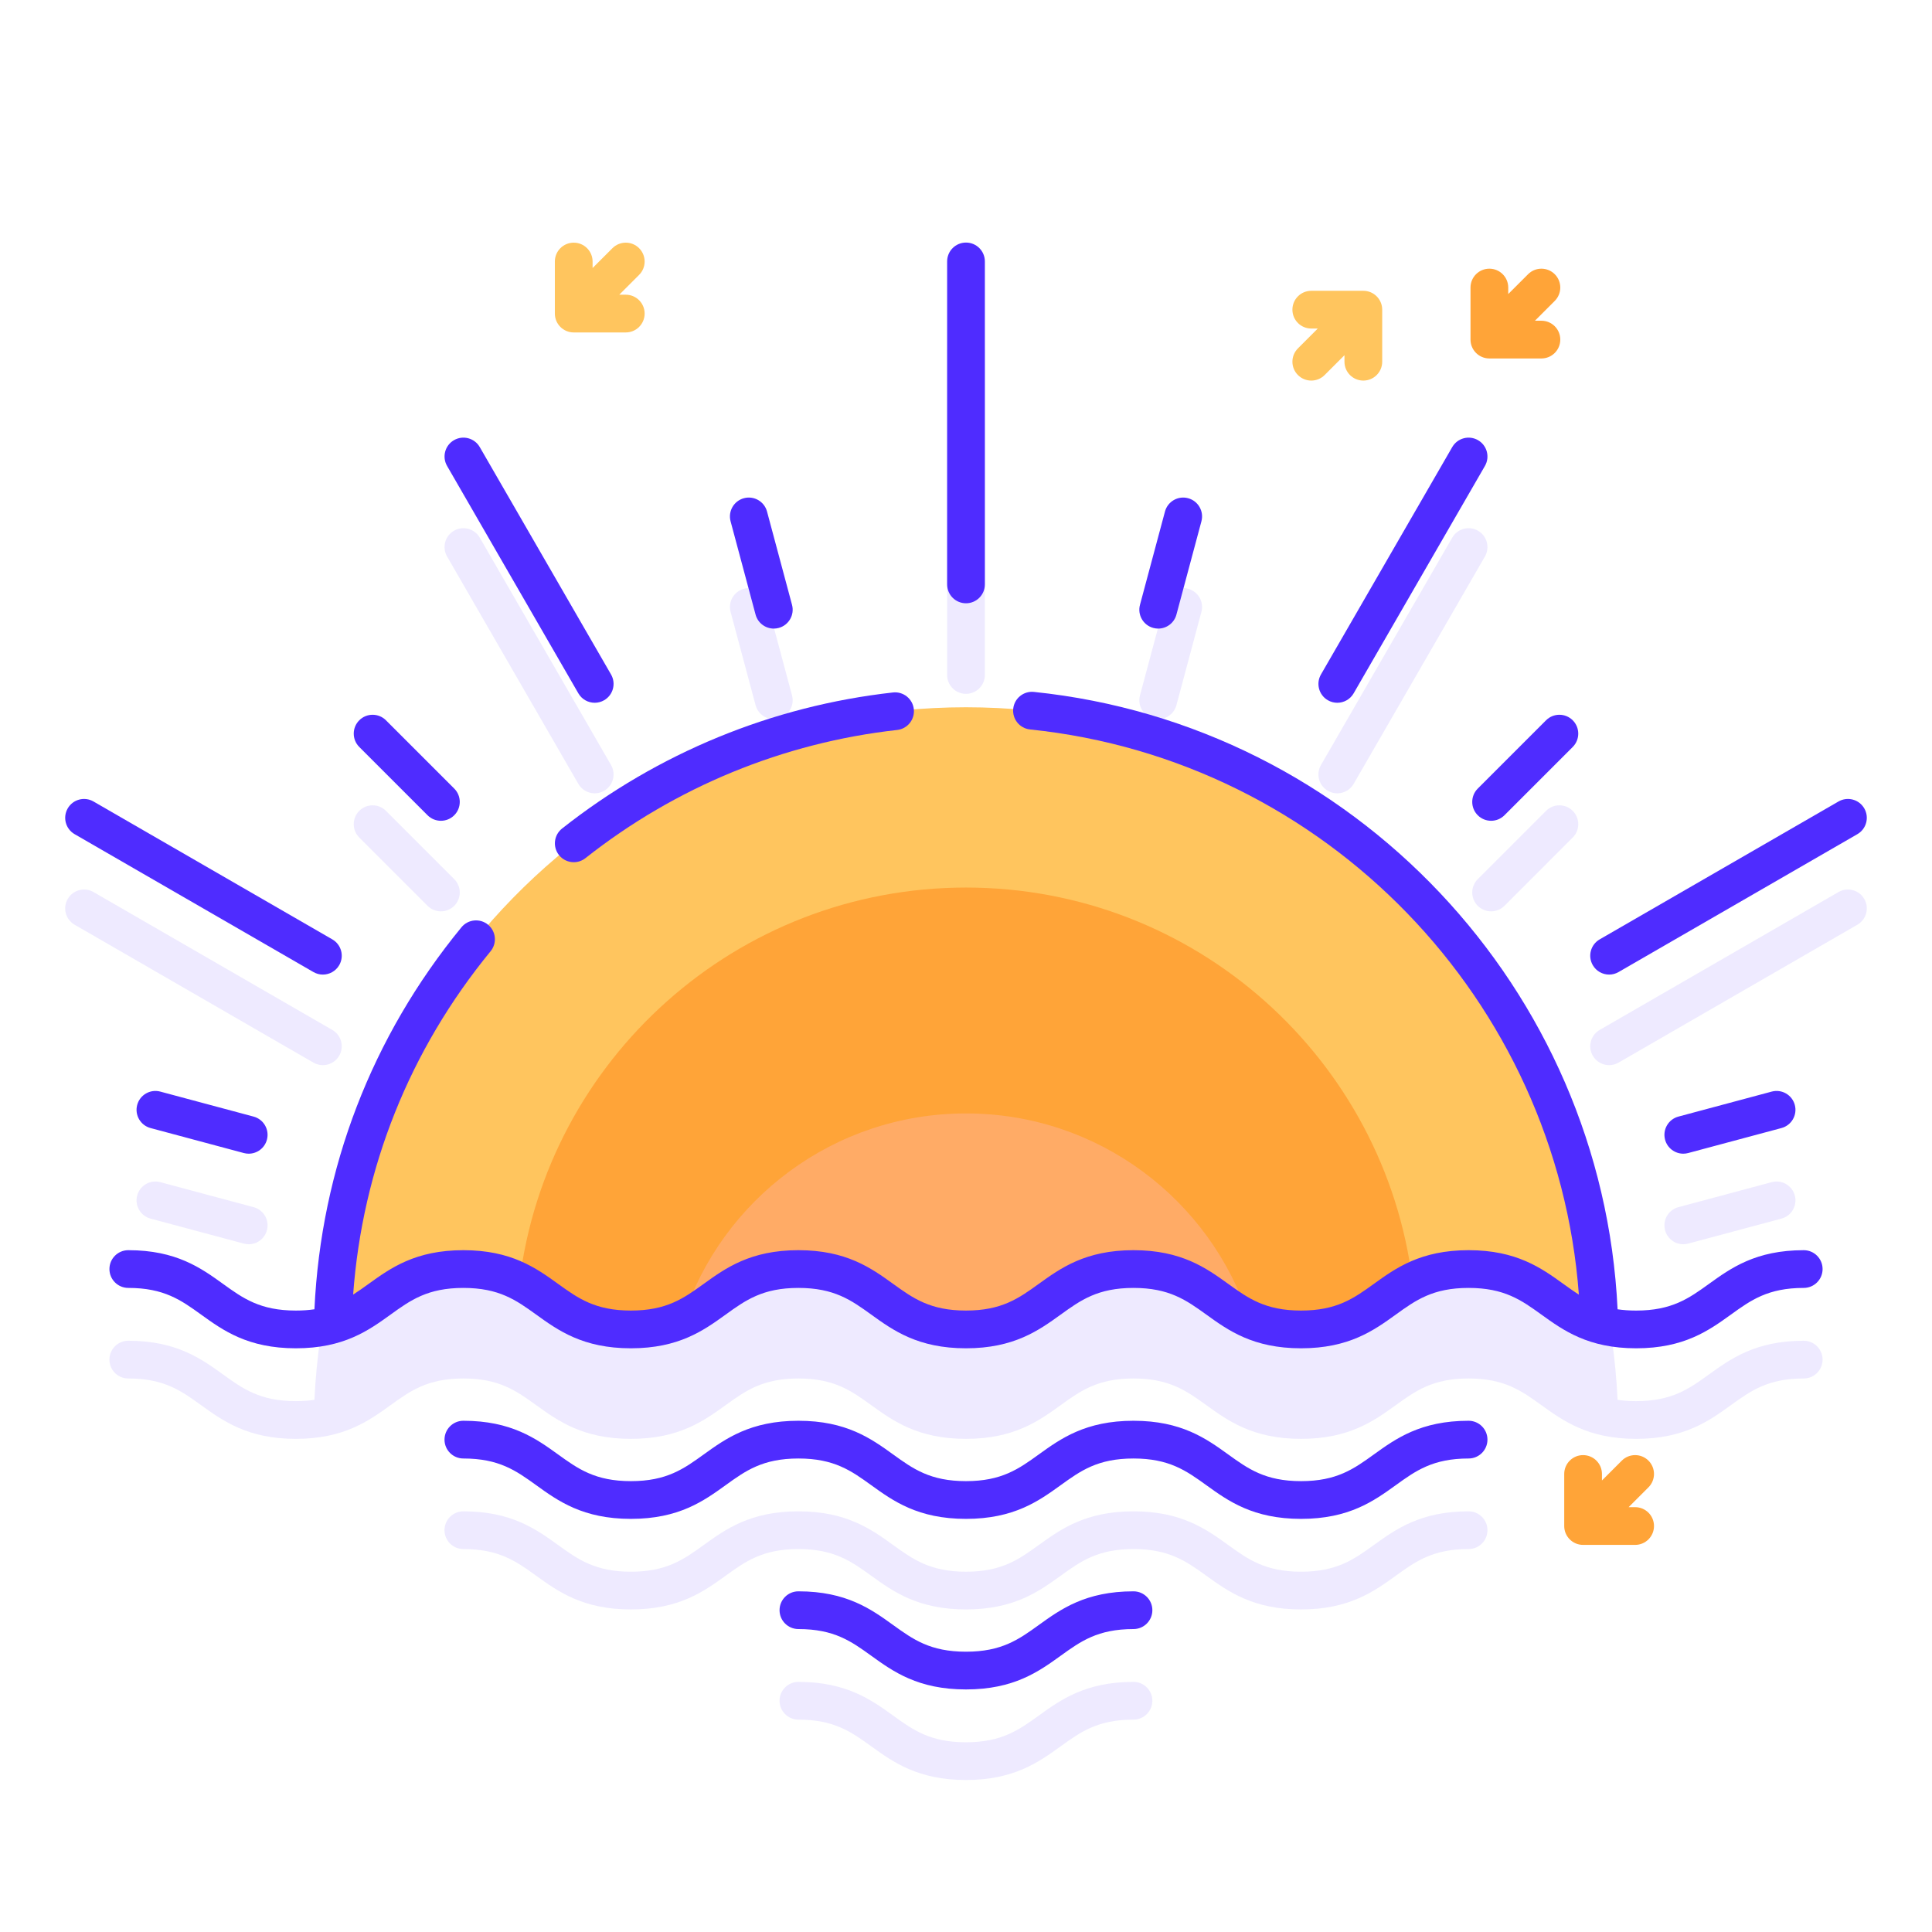 <svg xmlns="http://www.w3.org/2000/svg" xmlns:xlink="http://www.w3.org/1999/xlink" id="Capa_1" enable-background="new 0 0 512 512" height="512" viewBox="0 0 512 512" width="512"><linearGradient id="SVGID_1_" gradientUnits="userSpaceOnUse" x1="15.84" x2="558.827" y1="-84.975" y2="571.716"><stop offset=".001" stop-color="#b3b3ff"/><stop offset=".992" stop-color="#ffe8dc" stop-opacity="0"/></linearGradient><g><g><g fill="#4f2cff" opacity=".1"><path d="m478.003 355.314c-12.716 0-19.309 4.751-25.126 8.943-5.255 3.787-9.793 7.057-19.28 7.057-1.809 0-3.435-.12-4.924-.339-2.07-43.765-20.402-84.596-51.887-115.348-32.48-31.724-75.377-49.195-120.786-49.195s-88.305 17.471-120.786 49.195c-31.485 30.752-49.817 71.582-51.887 115.346-1.49.219-3.119.34-4.931.34-9.486 0-14.023-3.27-19.276-7.056-5.816-4.192-12.409-8.944-25.123-8.944-2.761 0-5 2.239-5 5s2.239 5 5 5c9.486 0 14.023 3.27 19.276 7.056 5.816 4.192 12.409 8.944 25.123 8.944s19.307-4.751 25.124-8.944c5.253-3.786 9.791-7.056 19.276-7.056s14.023 3.27 19.276 7.056c5.816 4.192 12.409 8.944 25.123 8.944 12.712 0 19.305-4.751 25.121-8.944 5.252-3.786 9.789-7.056 19.273-7.056 9.485 0 14.022 3.27 19.276 7.056 5.816 4.192 12.409 8.944 25.123 8.944 12.713 0 19.306-4.751 25.124-8.944 5.253-3.786 9.79-7.056 19.276-7.056s14.024 3.27 19.278 7.056c5.816 4.192 12.409 8.944 25.124 8.944 12.714 0 19.307-4.751 25.124-8.944 5.253-3.786 9.79-7.056 19.276-7.056 9.487 0 14.025 3.27 19.28 7.057 5.817 4.192 12.41 8.943 25.126 8.943s19.309-4.751 25.126-8.943c5.255-3.787 9.793-7.057 19.28-7.057 2.762 0 5-2.239 5-5s-2.237-4.999-4.999-4.999z"/><path d="m389.19 400.517c-12.714 0-19.307 4.751-25.124 8.944-5.253 3.786-9.79 7.056-19.276 7.056s-14.024-3.27-19.277-7.056c-5.817-4.192-12.41-8.944-25.125-8.944-12.714 0-19.307 4.751-25.124 8.944-5.253 3.786-9.79 7.056-19.276 7.056s-14.023-3.27-19.276-7.056c-5.816-4.192-12.409-8.944-25.123-8.944-12.713 0-19.305 4.751-25.121 8.944-5.252 3.786-9.789 7.056-19.273 7.056-9.485 0-14.022-3.27-19.276-7.056-5.816-4.192-12.409-8.944-25.123-8.944-2.761 0-5 2.239-5 5s2.239 5 5 5c9.486 0 14.023 3.27 19.276 7.056 5.816 4.192 12.409 8.944 25.123 8.944 12.712 0 19.305-4.751 25.121-8.944 5.252-3.786 9.789-7.056 19.273-7.056 9.485 0 14.022 3.27 19.276 7.056 5.816 4.192 12.409 8.944 25.123 8.944 12.713 0 19.306-4.751 25.124-8.944 5.253-3.786 9.79-7.056 19.276-7.056s14.024 3.27 19.278 7.056c5.816 4.192 12.409 8.944 25.124 8.944 12.714 0 19.307-4.751 25.124-8.944 5.253-3.786 9.79-7.056 19.276-7.056 2.762 0 5-2.239 5-5s-2.238-5-5-5z"/><path d="m300.388 445.718c-12.714 0-19.307 4.751-25.124 8.944-5.253 3.786-9.79 7.056-19.276 7.056s-14.023-3.27-19.276-7.056c-5.816-4.192-12.409-8.944-25.123-8.944-2.761 0-5 2.239-5 5s2.239 5 5 5c9.485 0 14.022 3.27 19.276 7.056 5.816 4.192 12.409 8.944 25.123 8.944 12.713 0 19.306-4.751 25.124-8.944 5.253-3.786 9.79-7.056 19.276-7.056 2.762 0 5-2.239 5-5s-2.239-5-5-5z"/><path d="m256 183.875c2.762 0 5-2.239 5-5v-85.593c0-2.761-2.238-5-5-5-2.761 0-5 2.239-5 5v85.594c0 2.761 2.239 4.999 5 4.999z"/><path d="m200.235 186.875c.599 2.234 2.619 3.708 4.827 3.708.428 0 .864-.056 1.297-.172 2.667-.715 4.25-3.457 3.536-6.124l-6.624-24.722c-.715-2.667-3.456-4.25-6.124-3.536-2.667.715-4.25 3.457-3.536 6.124z"/><path d="m153.271 207.741c.926 1.604 2.606 2.501 4.335 2.501.848 0 1.708-.216 2.495-.671 2.392-1.381 3.211-4.438 1.83-6.83l-34.791-60.261c-1.38-2.391-4.437-3.21-6.83-1.83-2.392 1.381-3.211 4.438-1.83 6.83z"/><path d="m113.308 240.052c.977.976 2.256 1.464 3.536 1.464s2.559-.488 3.536-1.464c1.953-1.953 1.953-5.119 0-7.071l-18.098-18.098c-1.953-1.952-5.118-1.952-7.071 0-1.953 1.953-1.953 5.119 0 7.071z"/><path d="m85.563 282.275c1.728 0 3.409-.897 4.335-2.501 1.381-2.392.562-5.449-1.83-6.83l-63.291-36.541c-2.393-1.381-5.45-.561-6.83 1.83-1.381 2.392-.562 5.449 1.83 6.83l63.291 36.541c.788.455 1.647.671 2.495.671z"/><path d="m42.481 313.284c-2.669-.715-5.408.869-6.124 3.536-.715 2.667.868 5.409 3.536 6.124l24.721 6.624c.434.116.869.172 1.297.172 2.208 0 4.228-1.474 4.827-3.708.715-2.667-.868-5.409-3.536-6.124z"/><path d="m305.641 190.411c.434.116.868.172 1.297.172 2.208 0 4.229-1.474 4.827-3.708l6.624-24.722c.714-2.667-.869-5.409-3.536-6.124-2.668-.714-5.409.868-6.124 3.536l-6.624 24.722c-.714 2.667.869 5.409 3.536 6.124z"/><path d="m351.898 209.571c.787.455 1.647.671 2.495.671 1.729 0 3.409-.897 4.335-2.501l34.792-60.261c1.381-2.392.562-5.449-1.83-6.83-2.393-1.381-5.45-.561-6.83 1.83l-34.792 60.261c-1.38 2.392-.561 5.449 1.83 6.83z"/><path d="m391.622 240.052c.976.976 2.256 1.464 3.535 1.464s2.56-.488 3.535-1.464l18.097-18.098c1.953-1.953 1.953-5.119 0-7.071-1.951-1.952-5.119-1.952-7.07 0l-18.097 18.098c-1.953 1.952-1.953 5.118 0 7.071z"/><path d="m494.053 238.233c-1.38-2.391-4.438-3.212-6.83-1.83l-63.291 36.541c-2.392 1.381-3.211 4.438-1.83 6.83.926 1.604 2.606 2.501 4.335 2.501.848 0 1.708-.216 2.495-.671l63.291-36.541c2.391-1.381 3.211-4.438 1.83-6.83z"/><path d="m446.089 329.739c.428 0 .863-.056 1.297-.172l24.722-6.624c2.667-.715 4.25-3.457 3.536-6.124-.715-2.667-3.451-4.251-6.124-3.536l-24.722 6.624c-2.667.715-4.25 3.457-3.536 6.124.598 2.235 2.619 3.708 4.827 3.708z"/></g><g><g><path d="m423.82 351.033c-13.1-3.79-16.28-14.72-34.63-14.72-22.2 0-22.2 16-44.4 16s-22.2-16-44.4-16-22.2 16-44.4 16-22.2-16-44.4-16-22.2 16-44.4 16c-22.19 0-22.19-16-44.39-16-18.35 0-21.53 10.93-34.62 14.72 2.26-90.74 76.54-163.6 167.82-163.6s165.56 72.86 167.82 163.6z" fill="#ffc55e"/><path d="m374.32 339.6c-9.22 4.69-13.81 12.71-29.53 12.71-22.2 0-22.2-16-44.4-16s-22.2 16-44.4 16-22.2-16-44.4-16-22.2 16-44.4 16c-15.7 0-20.29-8.01-29.51-12.7 7.3-58.86 57.5-104.4 118.32-104.4s111.02 45.54 118.32 104.39z" fill="#ffa438"/><path d="m331.07 349.56c-10.02-4.56-14.32-13.25-30.68-13.25-22.2 0-22.2 16-44.4 16s-22.2-16-44.4-16c-16.34 0-20.65 8.67-30.65 13.24 10.28-31.62 40-54.48 75.06-54.48s64.78 22.86 75.07 54.49z" fill="#ffab66"/></g><g fill="#4f2cff"><path d="m148.127 226.592c.986 1.25 2.449 1.901 3.927 1.901 1.085 0 2.178-.352 3.096-1.076 23.882-18.858 52.446-30.604 82.604-33.968 2.745-.306 4.722-2.779 4.415-5.523-.306-2.744-2.782-4.72-5.522-4.415-32.019 3.571-62.342 16.04-87.693 36.058-2.169 1.712-2.539 4.856-.827 7.023z"/><path d="m478.003 331.314c-12.716 0-19.309 4.751-25.126 8.943-5.255 3.787-9.793 7.057-19.28 7.057-1.808 0-3.434-.12-4.922-.339-4.04-84.84-69.876-154.831-154.672-163.61-2.746-.283-5.204 1.712-5.488 4.459s1.712 5.204 4.459 5.488c78.423 8.118 139.63 71.819 145.443 149.771-1.385-.874-2.719-1.831-4.1-2.827-5.817-4.192-12.41-8.943-25.126-8.943-12.714 0-19.307 4.751-25.124 8.944-5.253 3.786-9.79 7.056-19.276 7.056s-14.024-3.27-19.278-7.056c-5.816-4.192-12.409-8.944-25.124-8.944-12.714 0-19.307 4.751-25.124 8.944-5.253 3.786-9.79 7.056-19.275 7.056-9.486 0-14.023-3.27-19.276-7.057-5.817-4.192-12.409-8.943-25.123-8.943-12.713 0-19.305 4.751-25.121 8.944-5.253 3.786-9.789 7.056-19.273 7.056-9.485 0-14.022-3.27-19.275-7.056-5.816-4.192-12.409-8.944-25.123-8.944s-19.307 4.751-25.124 8.944c-1.378.993-2.708 1.948-4.09 2.821 2.459-33.507 14.962-64.82 36.433-90.993 1.752-2.135 1.441-5.286-.694-7.037-2.133-1.75-5.284-1.44-7.036.694-23.781 28.989-37.206 63.914-38.959 101.231-1.49.219-3.119.34-4.93.34-9.485 0-14.022-3.27-19.275-7.056-5.816-4.192-12.409-8.944-25.123-8.944-2.762 0-5 2.239-5 5s2.238 5 5 5c9.485 0 14.022 3.27 19.275 7.056 5.816 4.192 12.409 8.944 25.123 8.944s19.307-4.751 25.124-8.944c5.253-3.786 9.79-7.056 19.276-7.056 9.485 0 14.022 3.27 19.275 7.056 5.816 4.192 12.409 8.944 25.123 8.944 12.713 0 19.305-4.751 25.121-8.944 5.253-3.786 9.789-7.056 19.273-7.056 9.485 0 14.022 3.27 19.275 7.056 5.817 4.192 12.41 8.944 25.124 8.944s19.306-4.751 25.123-8.943c5.253-3.787 9.79-7.057 19.276-7.057s14.024 3.27 19.278 7.056c5.816 4.192 12.409 8.944 25.124 8.944 12.714 0 19.307-4.751 25.124-8.944 5.253-3.786 9.79-7.056 19.276-7.056 9.487 0 14.025 3.27 19.28 7.057 5.817 4.192 12.41 8.943 25.126 8.943s19.309-4.751 25.126-8.943c5.255-3.787 9.793-7.057 19.28-7.057 2.762 0 5-2.239 5-5s-2.238-4.999-5-4.999z"/><path d="m389.19 376.517c-12.714 0-19.307 4.751-25.124 8.944-5.253 3.786-9.79 7.056-19.276 7.056s-14.024-3.27-19.277-7.056c-5.817-4.192-12.41-8.944-25.125-8.944-12.714 0-19.307 4.751-25.124 8.944-5.253 3.786-9.79 7.056-19.275 7.056-9.486 0-14.023-3.27-19.276-7.057-5.817-4.192-12.409-8.943-25.123-8.943-12.713 0-19.305 4.751-25.121 8.944-5.253 3.786-9.789 7.056-19.273 7.056-9.485 0-14.022-3.27-19.275-7.056-5.816-4.192-12.409-8.944-25.123-8.944-2.762 0-5 2.239-5 5s2.238 5 5 5c9.485 0 14.022 3.27 19.275 7.056 5.816 4.192 12.409 8.944 25.123 8.944 12.713 0 19.305-4.751 25.121-8.944 5.253-3.786 9.789-7.056 19.273-7.056 9.485 0 14.022 3.27 19.275 7.056 5.817 4.192 12.41 8.944 25.124 8.944s19.306-4.751 25.123-8.943c5.253-3.787 9.79-7.057 19.276-7.057s14.024 3.27 19.278 7.056c5.816 4.192 12.409 8.944 25.124 8.944 12.714 0 19.307-4.751 25.124-8.944 5.253-3.786 9.79-7.056 19.276-7.056 2.762 0 5-2.239 5-5s-2.238-5-5-5z"/><path d="m300.388 421.718c-12.714 0-19.307 4.751-25.124 8.944-5.253 3.786-9.79 7.056-19.275 7.056-9.486 0-14.023-3.27-19.276-7.057-5.817-4.192-12.409-8.943-25.123-8.943-2.762 0-5 2.239-5 5s2.238 5 5 5c9.485 0 14.022 3.27 19.275 7.056 5.817 4.192 12.41 8.944 25.124 8.944s19.306-4.751 25.123-8.943c5.253-3.787 9.79-7.057 19.276-7.057 2.762 0 5-2.239 5-5s-2.239-5-5-5z"/><path d="m256 159.875c2.762 0 5-2.239 5-5v-85.593c0-2.761-2.238-5-5-5s-5 2.239-5 5v85.594c0 2.761 2.238 4.999 5 4.999z"/><path d="m200.235 162.875c.599 2.234 2.619 3.708 4.827 3.708.428 0 .863-.056 1.297-.172 2.667-.715 4.25-3.457 3.536-6.124l-6.624-24.722c-.714-2.667-3.452-4.252-6.124-3.536-2.667.715-4.25 3.457-3.536 6.124z"/><path d="m153.271 183.741c.926 1.604 2.606 2.501 4.335 2.501.848 0 1.708-.216 2.495-.671 2.392-1.381 3.211-4.438 1.83-6.83l-34.791-60.261c-1.38-2.391-4.439-3.212-6.83-1.83-2.392 1.381-3.211 4.438-1.83 6.83z"/><path d="m113.308 216.052c.976.976 2.256 1.464 3.535 1.464s2.56-.488 3.535-1.464c1.953-1.953 1.953-5.119 0-7.071l-18.097-18.098c-1.951-1.952-5.119-1.952-7.07 0-1.953 1.953-1.953 5.119 0 7.071z"/><path d="m85.563 258.275c1.729 0 3.409-.897 4.335-2.501 1.381-2.392.562-5.449-1.83-6.83l-63.291-36.541c-2.394-1.383-5.451-.561-6.83 1.83-1.381 2.392-.562 5.449 1.83 6.83l63.291 36.541c.787.455 1.648.671 2.495.671z"/><path d="m42.48 289.284c-2.667-.716-5.409.868-6.124 3.536-.714 2.667.869 5.409 3.536 6.124l24.722 6.624c.434.116.868.172 1.297.172 2.208 0 4.229-1.474 4.827-3.708.714-2.667-.869-5.409-3.536-6.124z"/><path d="m305.641 166.411c.434.116.868.172 1.297.172 2.208 0 4.229-1.474 4.827-3.708l6.624-24.722c.714-2.667-.869-5.409-3.536-6.124s-5.409.868-6.124 3.536l-6.624 24.722c-.714 2.667.869 5.409 3.536 6.124z"/><path d="m351.898 185.571c.787.455 1.647.671 2.495.671 1.729 0 3.409-.897 4.335-2.501l34.792-60.261c1.381-2.392.562-5.449-1.83-6.83-2.394-1.382-5.45-.561-6.83 1.83l-34.792 60.261c-1.38 2.392-.561 5.449 1.83 6.83z"/><path d="m391.622 216.052c.976.976 2.256 1.464 3.535 1.464s2.56-.488 3.535-1.464l18.097-18.098c1.953-1.953 1.953-5.119 0-7.071-1.951-1.952-5.119-1.952-7.07 0l-18.097 18.098c-1.953 1.952-1.953 5.118 0 7.071z"/><path d="m494.053 214.233c-1.381-2.391-4.439-3.213-6.83-1.83l-63.291 36.541c-2.392 1.381-3.211 4.438-1.83 6.83.926 1.604 2.606 2.501 4.335 2.501.848 0 1.708-.216 2.495-.671l63.291-36.541c2.391-1.381 3.211-4.438 1.83-6.83z"/><path d="m446.089 305.739c.428 0 .863-.056 1.297-.172l24.722-6.624c2.667-.715 4.25-3.457 3.536-6.124s-3.452-4.25-6.124-3.536l-24.722 6.624c-2.667.715-4.25 3.457-3.536 6.124.598 2.235 2.619 3.708 4.827 3.708z"/></g></g><g fill="#ffa438"><path d="m412.028 72.668c-1.951-1.952-5.119-1.952-7.07 0l-5.258 5.258v-1.722c0-2.761-2.238-5-5-5s-5 2.239-5 5v13.793c0 2.761 2.238 5 5 5h13.793c2.762 0 5-2.239 5-5s-2.238-5-5-5h-1.723l5.258-5.258c1.953-1.952 1.953-5.118 0-7.071z"/><path d="m433.328 399.413h-1.723l5.258-5.258c1.953-1.953 1.953-5.119 0-7.071-1.951-1.952-5.119-1.952-7.07 0l-5.258 5.258v-1.722c0-2.761-2.238-5-5-5s-5 2.239-5 5v13.793c0 2.761 2.238 5 5 5h13.793c2.762 0 5-2.239 5-5s-2.238-5-5-5z"/></g><g fill="#ffc55e"><path d="m169.372 65.772c-1.951-1.952-5.119-1.952-7.07 0l-5.259 5.259v-1.723c0-2.761-2.238-5-5-5s-5 2.239-5 5v13.793c0 2.761 2.238 5 5 5h13.794c2.762 0 5-2.239 5-5s-2.238-5-5-5h-1.723l5.258-5.258c1.953-1.952 1.953-5.118 0-7.071z"/><path d="m361.296 77.066h-13.794c-2.762 0-5 2.239-5 5s2.238 5 5 5h1.723l-5.258 5.258c-1.953 1.953-1.953 5.119 0 7.071.976.976 2.256 1.464 3.535 1.464s2.56-.488 3.535-1.464l5.259-5.259v1.723c0 2.761 2.238 5 5 5s5-2.239 5-5v-13.793c0-2.761-2.238-5-5-5z"/></g></g></g></svg>